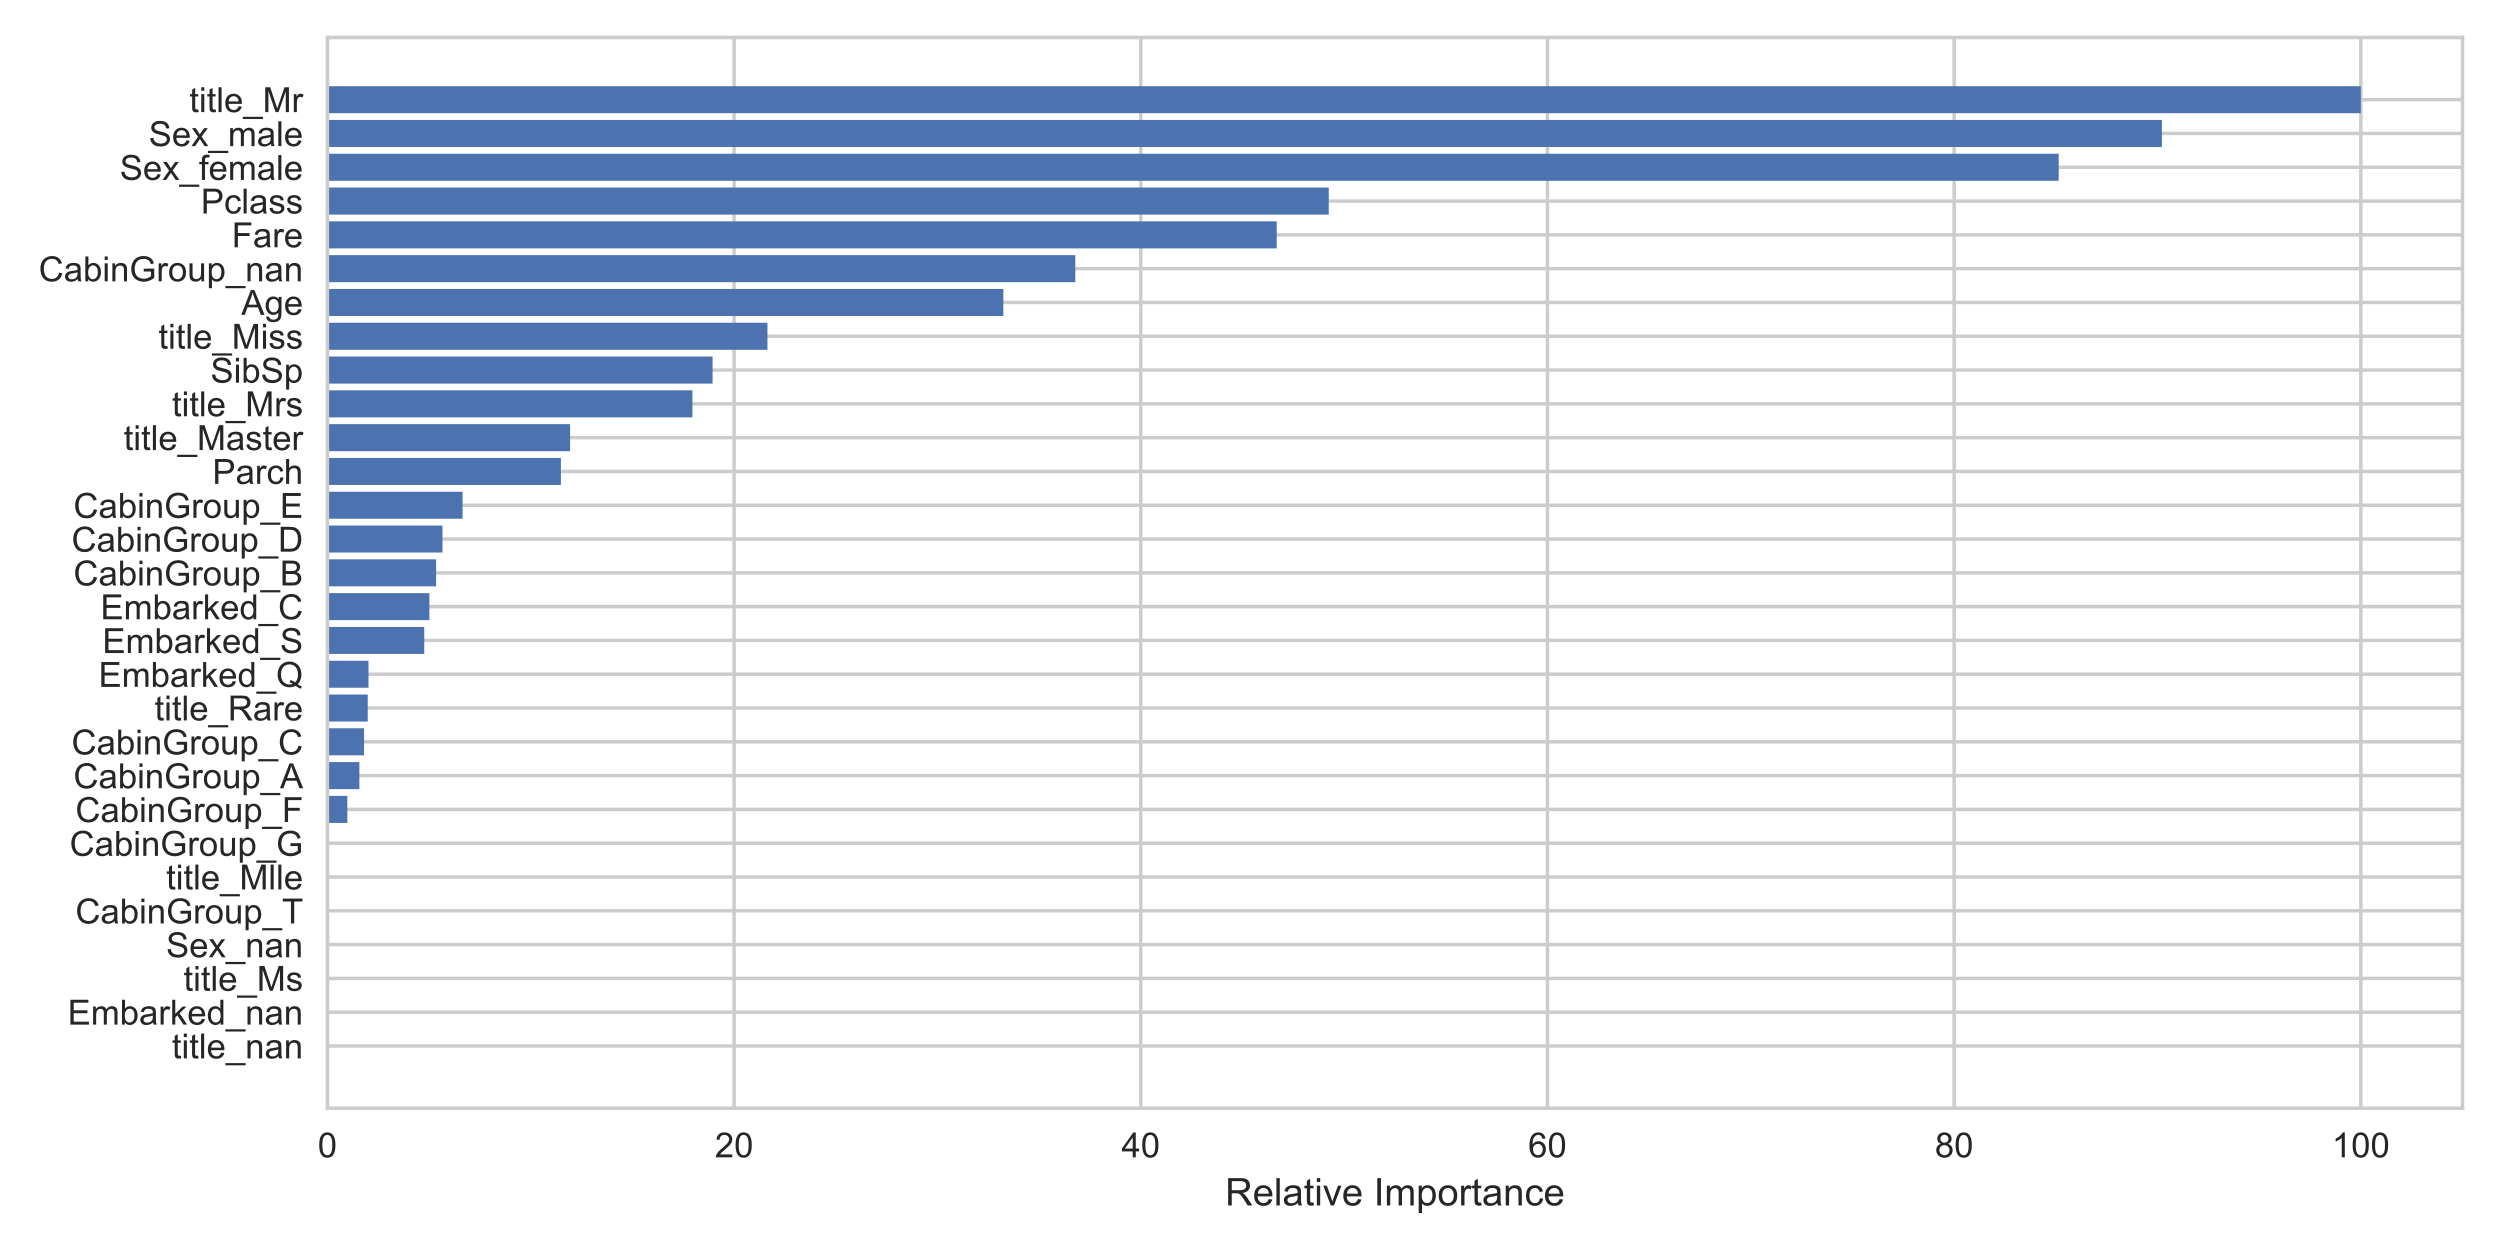 <?xml version="1.0" encoding="utf-8" standalone="no"?>
<!DOCTYPE svg PUBLIC "-//W3C//DTD SVG 1.1//EN"
  "http://www.w3.org/Graphics/SVG/1.1/DTD/svg11.dtd">
<!-- Created with matplotlib (http://matplotlib.org/) -->
<svg height="360pt" version="1.1" viewBox="0 0 720 360" width="720pt" xmlns="http://www.w3.org/2000/svg" xmlns:xlink="http://www.w3.org/1999/xlink">
 <defs>
  <style type="text/css">
*{stroke-linecap:butt;stroke-linejoin:round;}
  </style>
 </defs>
 <g id="figure_1">
  <g id="patch_1">
   <path d="M 0 360 
L 720 360 
L 720 0 
L 0 0 
z
" style="fill:#ffffff;"/>
  </g>
  <g id="axes_1">
   <g id="patch_2">
    <path d="M 94.3 319.153 
L 709.2 319.153 
L 709.2 10.8 
L 94.3 10.8 
z
" style="fill:#ffffff;"/>
   </g>
   <g id="matplotlib.axis_1">
    <g id="xtick_1">
     <g id="line2d_1">
      <path clip-path="url(#p09d4a38fd8)" d="M 94.3 319.153 
L 94.3 10.8 
" style="fill:none;stroke:#cccccc;stroke-linecap:round;"/>
     </g>
     <g id="line2d_2"/>
     <g id="text_1">
      <!-- 0 -->
      <defs>
       <path d="M 4.156 35.297 
Q 4.156 48 6.766 55.734 
Q 9.375 63.484 14.516 67.672 
Q 19.672 71.875 27.484 71.875 
Q 33.25 71.875 37.594 69.547 
Q 41.938 67.234 44.766 62.859 
Q 47.609 58.5 49.219 52.219 
Q 50.828 45.953 50.828 35.297 
Q 50.828 22.703 48.234 14.969 
Q 45.656 7.234 40.5 3 
Q 35.359 -1.219 27.484 -1.219 
Q 17.141 -1.219 11.234 6.203 
Q 4.156 15.141 4.156 35.297 
z
M 13.188 35.297 
Q 13.188 17.672 17.312 11.828 
Q 21.438 6 27.484 6 
Q 33.547 6 37.672 11.859 
Q 41.797 17.719 41.797 35.297 
Q 41.797 52.984 37.672 58.781 
Q 33.547 64.594 27.391 64.594 
Q 21.344 64.594 17.719 59.469 
Q 13.188 52.938 13.188 35.297 
z
" id="ArialMT-30"/>
      </defs>
      <g style="fill:#262626;" transform="translate(91.52 333.311)scale(0.1 -0.1)">
       <use xlink:href="#ArialMT-30"/>
      </g>
     </g>
    </g>
    <g id="xtick_2">
     <g id="line2d_3">
      <path clip-path="url(#p09d4a38fd8)" d="M 211.424 319.153 
L 211.424 10.8 
" style="fill:none;stroke:#cccccc;stroke-linecap:round;"/>
     </g>
     <g id="line2d_4"/>
     <g id="text_2">
      <!-- 20 -->
      <defs>
       <path d="M 50.344 8.453 
L 50.344 0 
L 3.031 0 
Q 2.938 3.172 4.047 6.109 
Q 5.859 10.938 9.828 15.625 
Q 13.812 20.312 21.344 26.469 
Q 33.016 36.031 37.109 41.625 
Q 41.219 47.219 41.219 52.203 
Q 41.219 57.422 37.469 61 
Q 33.734 64.594 27.734 64.594 
Q 21.391 64.594 17.578 60.781 
Q 13.766 56.984 13.719 50.25 
L 4.688 51.172 
Q 5.609 61.281 11.656 66.578 
Q 17.719 71.875 27.938 71.875 
Q 38.234 71.875 44.234 66.156 
Q 50.25 60.453 50.25 52 
Q 50.25 47.703 48.484 43.547 
Q 46.734 39.406 42.656 34.812 
Q 38.578 30.219 29.109 22.219 
Q 21.188 15.578 18.938 13.203 
Q 16.703 10.844 15.234 8.453 
z
" id="ArialMT-32"/>
      </defs>
      <g style="fill:#262626;" transform="translate(205.863 333.311)scale(0.1 -0.1)">
       <use xlink:href="#ArialMT-32"/>
       <use x="55.615" xlink:href="#ArialMT-30"/>
      </g>
     </g>
    </g>
    <g id="xtick_3">
     <g id="line2d_5">
      <path clip-path="url(#p09d4a38fd8)" d="M 328.548 319.153 
L 328.548 10.8 
" style="fill:none;stroke:#cccccc;stroke-linecap:round;"/>
     </g>
     <g id="line2d_6"/>
     <g id="text_3">
      <!-- 40 -->
      <defs>
       <path d="M 32.328 0 
L 32.328 17.141 
L 1.266 17.141 
L 1.266 25.203 
L 33.938 71.578 
L 41.109 71.578 
L 41.109 25.203 
L 50.781 25.203 
L 50.781 17.141 
L 41.109 17.141 
L 41.109 0 
z
M 32.328 25.203 
L 32.328 57.469 
L 9.906 25.203 
z
" id="ArialMT-34"/>
      </defs>
      <g style="fill:#262626;" transform="translate(322.987 333.311)scale(0.1 -0.1)">
       <use xlink:href="#ArialMT-34"/>
       <use x="55.615" xlink:href="#ArialMT-30"/>
      </g>
     </g>
    </g>
    <g id="xtick_4">
     <g id="line2d_7">
      <path clip-path="url(#p09d4a38fd8)" d="M 445.671 319.153 
L 445.671 10.8 
" style="fill:none;stroke:#cccccc;stroke-linecap:round;"/>
     </g>
     <g id="line2d_8"/>
     <g id="text_4">
      <!-- 60 -->
      <defs>
       <path d="M 49.75 54.047 
L 41.016 53.375 
Q 39.844 58.547 37.703 60.891 
Q 34.125 64.656 28.906 64.656 
Q 24.703 64.656 21.531 62.312 
Q 17.391 59.281 14.984 53.469 
Q 12.594 47.656 12.5 36.922 
Q 15.672 41.75 20.266 44.094 
Q 24.859 46.438 29.891 46.438 
Q 38.672 46.438 44.844 39.969 
Q 51.031 33.5 51.031 23.25 
Q 51.031 16.5 48.125 10.719 
Q 45.219 4.938 40.141 1.859 
Q 35.062 -1.219 28.609 -1.219 
Q 17.625 -1.219 10.688 6.859 
Q 3.766 14.938 3.766 33.5 
Q 3.766 54.25 11.422 63.672 
Q 18.109 71.875 29.438 71.875 
Q 37.891 71.875 43.281 67.141 
Q 48.688 62.406 49.75 54.047 
z
M 13.875 23.188 
Q 13.875 18.656 15.797 14.5 
Q 17.719 10.359 21.188 8.172 
Q 24.656 6 28.469 6 
Q 34.031 6 38.031 10.484 
Q 42.047 14.984 42.047 22.703 
Q 42.047 30.125 38.078 34.391 
Q 34.125 38.672 28.125 38.672 
Q 22.172 38.672 18.016 34.391 
Q 13.875 30.125 13.875 23.188 
z
" id="ArialMT-36"/>
      </defs>
      <g style="fill:#262626;" transform="translate(440.11 333.311)scale(0.1 -0.1)">
       <use xlink:href="#ArialMT-36"/>
       <use x="55.615" xlink:href="#ArialMT-30"/>
      </g>
     </g>
    </g>
    <g id="xtick_5">
     <g id="line2d_9">
      <path clip-path="url(#p09d4a38fd8)" d="M 562.795 319.153 
L 562.795 10.8 
" style="fill:none;stroke:#cccccc;stroke-linecap:round;"/>
     </g>
     <g id="line2d_10"/>
     <g id="text_5">
      <!-- 80 -->
      <defs>
       <path d="M 17.672 38.812 
Q 12.203 40.828 9.562 44.531 
Q 6.938 48.25 6.938 53.422 
Q 6.938 61.234 12.547 66.547 
Q 18.172 71.875 27.484 71.875 
Q 36.859 71.875 42.578 66.422 
Q 48.297 60.984 48.297 53.172 
Q 48.297 48.188 45.672 44.5 
Q 43.062 40.828 37.75 38.812 
Q 44.344 36.672 47.781 31.875 
Q 51.219 27.094 51.219 20.453 
Q 51.219 11.281 44.719 5.031 
Q 38.234 -1.219 27.641 -1.219 
Q 17.047 -1.219 10.547 5.047 
Q 4.047 11.328 4.047 20.703 
Q 4.047 27.688 7.594 32.391 
Q 11.141 37.109 17.672 38.812 
z
M 15.922 53.719 
Q 15.922 48.641 19.188 45.406 
Q 22.469 42.188 27.688 42.188 
Q 32.766 42.188 36.016 45.375 
Q 39.266 48.578 39.266 53.219 
Q 39.266 58.062 35.906 61.359 
Q 32.562 64.656 27.594 64.656 
Q 22.562 64.656 19.234 61.422 
Q 15.922 58.203 15.922 53.719 
z
M 13.094 20.656 
Q 13.094 16.891 14.875 13.375 
Q 16.656 9.859 20.172 7.922 
Q 23.688 6 27.734 6 
Q 34.031 6 38.125 10.047 
Q 42.234 14.109 42.234 20.359 
Q 42.234 26.703 38.016 30.859 
Q 33.797 35.016 27.438 35.016 
Q 21.234 35.016 17.156 30.906 
Q 13.094 26.812 13.094 20.656 
z
" id="ArialMT-38"/>
      </defs>
      <g style="fill:#262626;" transform="translate(557.234 333.311)scale(0.1 -0.1)">
       <use xlink:href="#ArialMT-38"/>
       <use x="55.615" xlink:href="#ArialMT-30"/>
      </g>
     </g>
    </g>
    <g id="xtick_6">
     <g id="line2d_11">
      <path clip-path="url(#p09d4a38fd8)" d="M 679.919 319.153 
L 679.919 10.8 
" style="fill:none;stroke:#cccccc;stroke-linecap:round;"/>
     </g>
     <g id="line2d_12"/>
     <g id="text_6">
      <!-- 100 -->
      <defs>
       <path d="M 37.25 0 
L 28.469 0 
L 28.469 56 
Q 25.297 52.984 20.141 49.953 
Q 14.984 46.922 10.891 45.406 
L 10.891 53.906 
Q 18.266 57.375 23.781 62.297 
Q 29.297 67.234 31.594 71.875 
L 37.25 71.875 
z
" id="ArialMT-31"/>
      </defs>
      <g style="fill:#262626;" transform="translate(671.578 333.311)scale(0.1 -0.1)">
       <use xlink:href="#ArialMT-31"/>
       <use x="55.615" xlink:href="#ArialMT-30"/>
       <use x="111.23" xlink:href="#ArialMT-30"/>
      </g>
     </g>
    </g>
    <g id="text_7">
     <!-- Relative Importance -->
     <defs>
      <path d="M 7.859 0 
L 7.859 71.578 
L 39.594 71.578 
Q 49.172 71.578 54.141 69.641 
Q 59.125 67.719 62.109 62.828 
Q 65.094 57.953 65.094 52.047 
Q 65.094 44.438 60.156 39.203 
Q 55.219 33.984 44.922 32.562 
Q 48.688 30.766 50.641 29 
Q 54.781 25.203 58.5 19.484 
L 70.953 0 
L 59.031 0 
L 49.562 14.891 
Q 45.406 21.344 42.719 24.75 
Q 40.047 28.172 37.922 29.531 
Q 35.797 30.906 33.594 31.453 
Q 31.984 31.781 28.328 31.781 
L 17.328 31.781 
L 17.328 0 
z
M 17.328 39.984 
L 37.703 39.984 
Q 44.188 39.984 47.844 41.328 
Q 51.516 42.672 53.422 45.625 
Q 55.328 48.578 55.328 52.047 
Q 55.328 57.125 51.641 60.391 
Q 47.953 63.672 39.984 63.672 
L 17.328 63.672 
z
" id="ArialMT-52"/>
      <path d="M 42.094 16.703 
L 51.172 15.578 
Q 49.031 7.625 43.219 3.219 
Q 37.406 -1.172 28.375 -1.172 
Q 17 -1.172 10.328 5.828 
Q 3.656 12.844 3.656 25.484 
Q 3.656 38.578 10.391 45.797 
Q 17.141 53.031 27.875 53.031 
Q 38.281 53.031 44.875 45.953 
Q 51.469 38.875 51.469 26.031 
Q 51.469 25.25 51.422 23.688 
L 12.75 23.688 
Q 13.234 15.141 17.578 10.594 
Q 21.922 6.062 28.422 6.062 
Q 33.25 6.062 36.672 8.594 
Q 40.094 11.141 42.094 16.703 
z
M 13.234 30.906 
L 42.188 30.906 
Q 41.609 37.453 38.875 40.719 
Q 34.672 45.797 27.984 45.797 
Q 21.922 45.797 17.797 41.75 
Q 13.672 37.703 13.234 30.906 
z
" id="ArialMT-65"/>
      <path d="M 6.391 0 
L 6.391 71.578 
L 15.188 71.578 
L 15.188 0 
z
" id="ArialMT-6c"/>
      <path d="M 40.438 6.391 
Q 35.547 2.25 31.031 0.531 
Q 26.516 -1.172 21.344 -1.172 
Q 12.797 -1.172 8.203 3 
Q 3.609 7.172 3.609 13.672 
Q 3.609 17.484 5.344 20.625 
Q 7.078 23.781 9.891 25.688 
Q 12.703 27.594 16.219 28.562 
Q 18.797 29.25 24.031 29.891 
Q 34.672 31.156 39.703 32.906 
Q 39.75 34.719 39.75 35.203 
Q 39.75 40.578 37.25 42.781 
Q 33.891 45.75 27.25 45.75 
Q 21.047 45.75 18.094 43.578 
Q 15.141 41.406 13.719 35.891 
L 5.125 37.062 
Q 6.297 42.578 8.984 45.969 
Q 11.672 49.359 16.75 51.188 
Q 21.828 53.031 28.516 53.031 
Q 35.156 53.031 39.297 51.469 
Q 43.453 49.906 45.406 47.531 
Q 47.359 45.172 48.141 41.547 
Q 48.578 39.312 48.578 33.453 
L 48.578 21.734 
Q 48.578 9.469 49.141 6.219 
Q 49.703 2.984 51.375 0 
L 42.188 0 
Q 40.828 2.734 40.438 6.391 
z
M 39.703 26.031 
Q 34.906 24.078 25.344 22.703 
Q 19.922 21.922 17.672 20.938 
Q 15.438 19.969 14.203 18.094 
Q 12.984 16.219 12.984 13.922 
Q 12.984 10.406 15.641 8.062 
Q 18.312 5.719 23.438 5.719 
Q 28.516 5.719 32.469 7.938 
Q 36.422 10.156 38.281 14.016 
Q 39.703 17 39.703 22.797 
z
" id="ArialMT-61"/>
      <path d="M 25.781 7.859 
L 27.047 0.094 
Q 23.344 -0.688 20.406 -0.688 
Q 15.625 -0.688 12.984 0.828 
Q 10.359 2.344 9.281 4.812 
Q 8.203 7.281 8.203 15.188 
L 8.203 45.016 
L 1.766 45.016 
L 1.766 51.859 
L 8.203 51.859 
L 8.203 64.703 
L 16.938 69.969 
L 16.938 51.859 
L 25.781 51.859 
L 25.781 45.016 
L 16.938 45.016 
L 16.938 14.703 
Q 16.938 10.938 17.406 9.859 
Q 17.875 8.797 18.922 8.156 
Q 19.969 7.516 21.922 7.516 
Q 23.391 7.516 25.781 7.859 
z
" id="ArialMT-74"/>
      <path d="M 6.641 61.469 
L 6.641 71.578 
L 15.438 71.578 
L 15.438 61.469 
z
M 6.641 0 
L 6.641 51.859 
L 15.438 51.859 
L 15.438 0 
z
" id="ArialMT-69"/>
      <path d="M 21 0 
L 1.266 51.859 
L 10.547 51.859 
L 21.688 20.797 
Q 23.484 15.766 25 10.359 
Q 26.172 14.453 28.266 20.219 
L 39.797 51.859 
L 48.828 51.859 
L 29.203 0 
z
" id="ArialMT-76"/>
      <path id="ArialMT-20"/>
      <path d="M 9.328 0 
L 9.328 71.578 
L 18.797 71.578 
L 18.797 0 
z
" id="ArialMT-49"/>
      <path d="M 6.594 0 
L 6.594 51.859 
L 14.453 51.859 
L 14.453 44.578 
Q 16.891 48.391 20.938 50.703 
Q 25 53.031 30.172 53.031 
Q 35.938 53.031 39.625 50.641 
Q 43.312 48.25 44.828 43.953 
Q 50.984 53.031 60.844 53.031 
Q 68.562 53.031 72.703 48.75 
Q 76.859 44.484 76.859 35.594 
L 76.859 0 
L 68.109 0 
L 68.109 32.672 
Q 68.109 37.938 67.25 40.25 
Q 66.406 42.578 64.156 43.984 
Q 61.922 45.406 58.891 45.406 
Q 53.422 45.406 49.797 41.766 
Q 46.188 38.141 46.188 30.125 
L 46.188 0 
L 37.406 0 
L 37.406 33.688 
Q 37.406 39.547 35.25 42.469 
Q 33.109 45.406 28.219 45.406 
Q 24.516 45.406 21.359 43.453 
Q 18.219 41.5 16.797 37.734 
Q 15.375 33.984 15.375 26.906 
L 15.375 0 
z
" id="ArialMT-6d"/>
      <path d="M 6.594 -19.875 
L 6.594 51.859 
L 14.594 51.859 
L 14.594 45.125 
Q 17.438 49.078 21 51.047 
Q 24.562 53.031 29.641 53.031 
Q 36.281 53.031 41.359 49.609 
Q 46.438 46.188 49.016 39.953 
Q 51.609 33.734 51.609 26.312 
Q 51.609 18.359 48.75 11.984 
Q 45.906 5.609 40.453 2.219 
Q 35.016 -1.172 29 -1.172 
Q 24.609 -1.172 21.109 0.688 
Q 17.625 2.547 15.375 5.375 
L 15.375 -19.875 
z
M 14.547 25.641 
Q 14.547 15.625 18.594 10.844 
Q 22.656 6.062 28.422 6.062 
Q 34.281 6.062 38.453 11.016 
Q 42.625 15.969 42.625 26.375 
Q 42.625 36.281 38.547 41.203 
Q 34.469 46.141 28.812 46.141 
Q 23.188 46.141 18.859 40.891 
Q 14.547 35.641 14.547 25.641 
z
" id="ArialMT-70"/>
      <path d="M 3.328 25.922 
Q 3.328 40.328 11.328 47.266 
Q 18.016 53.031 27.641 53.031 
Q 38.328 53.031 45.109 46.016 
Q 51.906 39.016 51.906 26.656 
Q 51.906 16.656 48.906 10.906 
Q 45.906 5.172 40.156 2 
Q 34.422 -1.172 27.641 -1.172 
Q 16.75 -1.172 10.031 5.812 
Q 3.328 12.797 3.328 25.922 
z
M 12.359 25.922 
Q 12.359 15.969 16.703 11.016 
Q 21.047 6.062 27.641 6.062 
Q 34.188 6.062 38.531 11.031 
Q 42.875 16.016 42.875 26.219 
Q 42.875 35.844 38.5 40.797 
Q 34.125 45.75 27.641 45.75 
Q 21.047 45.75 16.703 40.812 
Q 12.359 35.891 12.359 25.922 
z
" id="ArialMT-6f"/>
      <path d="M 6.5 0 
L 6.5 51.859 
L 14.406 51.859 
L 14.406 44 
Q 17.438 49.516 20 51.266 
Q 22.562 53.031 25.641 53.031 
Q 30.078 53.031 34.672 50.203 
L 31.641 42.047 
Q 28.422 43.953 25.203 43.953 
Q 22.312 43.953 20.016 42.219 
Q 17.719 40.484 16.75 37.406 
Q 15.281 32.719 15.281 27.156 
L 15.281 0 
z
" id="ArialMT-72"/>
      <path d="M 6.594 0 
L 6.594 51.859 
L 14.5 51.859 
L 14.5 44.484 
Q 20.219 53.031 31 53.031 
Q 35.688 53.031 39.625 51.344 
Q 43.562 49.656 45.516 46.922 
Q 47.469 44.188 48.25 40.438 
Q 48.734 37.984 48.734 31.891 
L 48.734 0 
L 39.938 0 
L 39.938 31.547 
Q 39.938 36.922 38.906 39.578 
Q 37.891 42.234 35.281 43.812 
Q 32.672 45.406 29.156 45.406 
Q 23.531 45.406 19.453 41.844 
Q 15.375 38.281 15.375 28.328 
L 15.375 0 
z
" id="ArialMT-6e"/>
      <path d="M 40.438 19 
L 49.078 17.875 
Q 47.656 8.938 41.812 3.875 
Q 35.984 -1.172 27.484 -1.172 
Q 16.844 -1.172 10.375 5.781 
Q 3.906 12.75 3.906 25.734 
Q 3.906 34.125 6.688 40.422 
Q 9.469 46.734 15.156 49.875 
Q 20.844 53.031 27.547 53.031 
Q 35.984 53.031 41.359 48.75 
Q 46.734 44.484 48.25 36.625 
L 39.703 35.297 
Q 38.484 40.531 35.375 43.156 
Q 32.281 45.797 27.875 45.797 
Q 21.234 45.797 17.078 41.031 
Q 12.938 36.281 12.938 25.984 
Q 12.938 15.531 16.938 10.797 
Q 20.953 6.062 27.391 6.062 
Q 32.562 6.062 36.031 9.234 
Q 39.5 12.406 40.438 19 
z
" id="ArialMT-63"/>
     </defs>
     <g style="fill:#262626;" transform="translate(352.841 347.172)scale(0.11 -0.11)">
      <use xlink:href="#ArialMT-52"/>
      <use x="72.217" xlink:href="#ArialMT-65"/>
      <use x="127.832" xlink:href="#ArialMT-6c"/>
      <use x="150.049" xlink:href="#ArialMT-61"/>
      <use x="205.664" xlink:href="#ArialMT-74"/>
      <use x="233.447" xlink:href="#ArialMT-69"/>
      <use x="255.664" xlink:href="#ArialMT-76"/>
      <use x="305.664" xlink:href="#ArialMT-65"/>
      <use x="361.279" xlink:href="#ArialMT-20"/>
      <use x="389.062" xlink:href="#ArialMT-49"/>
      <use x="416.846" xlink:href="#ArialMT-6d"/>
      <use x="500.146" xlink:href="#ArialMT-70"/>
      <use x="555.762" xlink:href="#ArialMT-6f"/>
      <use x="611.377" xlink:href="#ArialMT-72"/>
      <use x="644.678" xlink:href="#ArialMT-74"/>
      <use x="672.461" xlink:href="#ArialMT-61"/>
      <use x="728.076" xlink:href="#ArialMT-6e"/>
      <use x="783.691" xlink:href="#ArialMT-63"/>
      <use x="833.691" xlink:href="#ArialMT-65"/>
     </g>
    </g>
   </g>
   <g id="matplotlib.axis_2">
    <g id="ytick_1">
     <g id="line2d_13">
      <path clip-path="url(#p09d4a38fd8)" d="M 94.3 301.244 
L 709.2 301.244 
" style="fill:none;stroke:#cccccc;stroke-linecap:round;"/>
     </g>
     <g id="line2d_14"/>
     <g id="text_8">
      <!-- title_nan -->
      <defs>
       <path d="M -1.516 -19.875 
L -1.516 -13.531 
L 56.734 -13.531 
L 56.734 -19.875 
z
" id="ArialMT-5f"/>
      </defs>
      <g style="fill:#262626;" transform="translate(49.495 304.823)scale(0.1 -0.1)">
       <use xlink:href="#ArialMT-74"/>
       <use x="27.783" xlink:href="#ArialMT-69"/>
       <use x="50" xlink:href="#ArialMT-74"/>
       <use x="77.783" xlink:href="#ArialMT-6c"/>
       <use x="100" xlink:href="#ArialMT-65"/>
       <use x="155.615" xlink:href="#ArialMT-5f"/>
       <use x="211.23" xlink:href="#ArialMT-6e"/>
       <use x="266.846" xlink:href="#ArialMT-61"/>
       <use x="322.461" xlink:href="#ArialMT-6e"/>
      </g>
     </g>
    </g>
    <g id="ytick_2">
     <g id="line2d_15">
      <path clip-path="url(#p09d4a38fd8)" d="M 94.3 291.51 
L 709.2 291.51 
" style="fill:none;stroke:#cccccc;stroke-linecap:round;"/>
     </g>
     <g id="line2d_16"/>
     <g id="text_9">
      <!-- Embarked_nan -->
      <defs>
       <path d="M 7.906 0 
L 7.906 71.578 
L 59.672 71.578 
L 59.672 63.141 
L 17.391 63.141 
L 17.391 41.219 
L 56.984 41.219 
L 56.984 32.812 
L 17.391 32.812 
L 17.391 8.453 
L 61.328 8.453 
L 61.328 0 
z
" id="ArialMT-45"/>
       <path d="M 14.703 0 
L 6.547 0 
L 6.547 71.578 
L 15.328 71.578 
L 15.328 46.047 
Q 20.906 53.031 29.547 53.031 
Q 34.328 53.031 38.594 51.094 
Q 42.875 49.172 45.625 45.672 
Q 48.391 42.188 49.953 37.25 
Q 51.516 32.328 51.516 26.703 
Q 51.516 13.375 44.922 6.094 
Q 38.328 -1.172 29.109 -1.172 
Q 19.922 -1.172 14.703 6.5 
z
M 14.594 26.312 
Q 14.594 17 17.141 12.844 
Q 21.297 6.062 28.375 6.062 
Q 34.125 6.062 38.328 11.062 
Q 42.531 16.062 42.531 25.984 
Q 42.531 36.141 38.5 40.969 
Q 34.469 45.797 28.766 45.797 
Q 23 45.797 18.797 40.797 
Q 14.594 35.797 14.594 26.312 
z
" id="ArialMT-62"/>
       <path d="M 6.641 0 
L 6.641 71.578 
L 15.438 71.578 
L 15.438 30.766 
L 36.234 51.859 
L 47.609 51.859 
L 27.781 32.625 
L 49.609 0 
L 38.766 0 
L 21.625 26.516 
L 15.438 20.562 
L 15.438 0 
z
" id="ArialMT-6b"/>
       <path d="M 40.234 0 
L 40.234 6.547 
Q 35.297 -1.172 25.734 -1.172 
Q 19.531 -1.172 14.328 2.25 
Q 9.125 5.672 6.266 11.797 
Q 3.422 17.922 3.422 25.875 
Q 3.422 33.641 6 39.969 
Q 8.594 46.297 13.766 49.656 
Q 18.953 53.031 25.344 53.031 
Q 30.031 53.031 33.688 51.047 
Q 37.359 49.078 39.656 45.906 
L 39.656 71.578 
L 48.391 71.578 
L 48.391 0 
z
M 12.453 25.875 
Q 12.453 15.922 16.641 10.984 
Q 20.844 6.062 26.562 6.062 
Q 32.328 6.062 36.344 10.766 
Q 40.375 15.484 40.375 25.141 
Q 40.375 35.797 36.266 40.766 
Q 32.172 45.75 26.172 45.75 
Q 20.312 45.75 16.375 40.969 
Q 12.453 36.188 12.453 25.875 
z
" id="ArialMT-64"/>
      </defs>
      <g style="fill:#262626;" transform="translate(19.483 295.089)scale(0.1 -0.1)">
       <use xlink:href="#ArialMT-45"/>
       <use x="66.699" xlink:href="#ArialMT-6d"/>
       <use x="150" xlink:href="#ArialMT-62"/>
       <use x="205.615" xlink:href="#ArialMT-61"/>
       <use x="261.23" xlink:href="#ArialMT-72"/>
       <use x="294.531" xlink:href="#ArialMT-6b"/>
       <use x="344.531" xlink:href="#ArialMT-65"/>
       <use x="400.146" xlink:href="#ArialMT-64"/>
       <use x="455.762" xlink:href="#ArialMT-5f"/>
       <use x="511.377" xlink:href="#ArialMT-6e"/>
       <use x="566.992" xlink:href="#ArialMT-61"/>
       <use x="622.607" xlink:href="#ArialMT-6e"/>
      </g>
     </g>
    </g>
    <g id="ytick_3">
     <g id="line2d_17">
      <path clip-path="url(#p09d4a38fd8)" d="M 94.3 281.777 
L 709.2 281.777 
" style="fill:none;stroke:#cccccc;stroke-linecap:round;"/>
     </g>
     <g id="line2d_18"/>
     <g id="text_10">
      <!-- title_Ms -->
      <defs>
       <path d="M 7.422 0 
L 7.422 71.578 
L 21.688 71.578 
L 38.625 20.906 
Q 40.969 13.812 42.047 10.297 
Q 43.266 14.203 45.844 21.781 
L 62.984 71.578 
L 75.734 71.578 
L 75.734 0 
L 66.609 0 
L 66.609 59.906 
L 45.797 0 
L 37.25 0 
L 16.547 60.938 
L 16.547 0 
z
" id="ArialMT-4d"/>
       <path d="M 3.078 15.484 
L 11.766 16.844 
Q 12.5 11.625 15.844 8.844 
Q 19.188 6.062 25.203 6.062 
Q 31.25 6.062 34.172 8.516 
Q 37.109 10.984 37.109 14.312 
Q 37.109 17.281 34.516 19 
Q 32.719 20.172 25.531 21.969 
Q 15.875 24.422 12.141 26.203 
Q 8.406 27.984 6.469 31.125 
Q 4.547 34.281 4.547 38.094 
Q 4.547 41.547 6.125 44.5 
Q 7.719 47.469 10.453 49.422 
Q 12.5 50.922 16.031 51.969 
Q 19.578 53.031 23.641 53.031 
Q 29.734 53.031 34.344 51.266 
Q 38.969 49.516 41.156 46.5 
Q 43.359 43.5 44.188 38.484 
L 35.594 37.312 
Q 35.016 41.312 32.203 43.547 
Q 29.391 45.797 24.266 45.797 
Q 18.219 45.797 15.625 43.797 
Q 13.031 41.797 13.031 39.109 
Q 13.031 37.406 14.109 36.031 
Q 15.188 34.625 17.484 33.688 
Q 18.797 33.203 25.25 31.453 
Q 34.578 28.953 38.25 27.359 
Q 41.938 25.781 44.031 22.75 
Q 46.141 19.734 46.141 15.234 
Q 46.141 10.844 43.578 6.953 
Q 41.016 3.078 36.172 0.953 
Q 31.344 -1.172 25.25 -1.172 
Q 15.141 -1.172 9.844 3.031 
Q 4.547 7.234 3.078 15.484 
z
" id="ArialMT-73"/>
      </defs>
      <g style="fill:#262626;" transform="translate(52.848 285.356)scale(0.1 -0.1)">
       <use xlink:href="#ArialMT-74"/>
       <use x="27.783" xlink:href="#ArialMT-69"/>
       <use x="50" xlink:href="#ArialMT-74"/>
       <use x="77.783" xlink:href="#ArialMT-6c"/>
       <use x="100" xlink:href="#ArialMT-65"/>
       <use x="155.615" xlink:href="#ArialMT-5f"/>
       <use x="211.23" xlink:href="#ArialMT-4d"/>
       <use x="294.531" xlink:href="#ArialMT-73"/>
      </g>
     </g>
    </g>
    <g id="ytick_4">
     <g id="line2d_19">
      <path clip-path="url(#p09d4a38fd8)" d="M 94.3 272.044 
L 709.2 272.044 
" style="fill:none;stroke:#cccccc;stroke-linecap:round;"/>
     </g>
     <g id="line2d_20"/>
     <g id="text_11">
      <!-- Sex_nan -->
      <defs>
       <path d="M 4.5 23 
L 13.422 23.781 
Q 14.062 18.406 16.375 14.969 
Q 18.703 11.531 23.578 9.406 
Q 28.469 7.281 34.578 7.281 
Q 39.984 7.281 44.141 8.891 
Q 48.297 10.5 50.312 13.297 
Q 52.344 16.109 52.344 19.438 
Q 52.344 22.797 50.391 25.312 
Q 48.438 27.828 43.953 29.547 
Q 41.062 30.672 31.203 33.031 
Q 21.344 35.406 17.391 37.5 
Q 12.25 40.188 9.734 44.156 
Q 7.234 48.141 7.234 53.078 
Q 7.234 58.5 10.297 63.203 
Q 13.375 67.922 19.281 70.359 
Q 25.203 72.797 32.422 72.797 
Q 40.375 72.797 46.453 70.234 
Q 52.547 67.672 55.812 62.688 
Q 59.078 57.719 59.328 51.422 
L 50.25 50.734 
Q 49.516 57.516 45.281 60.984 
Q 41.062 64.453 32.812 64.453 
Q 24.219 64.453 20.281 61.297 
Q 16.359 58.156 16.359 53.719 
Q 16.359 49.859 19.141 47.359 
Q 21.875 44.875 33.422 42.266 
Q 44.969 39.656 49.266 37.703 
Q 55.516 34.812 58.484 30.391 
Q 61.469 25.984 61.469 20.219 
Q 61.469 14.5 58.203 9.438 
Q 54.938 4.391 48.797 1.578 
Q 42.672 -1.219 35.016 -1.219 
Q 25.297 -1.219 18.719 1.609 
Q 12.156 4.438 8.422 10.125 
Q 4.688 15.828 4.5 23 
z
" id="ArialMT-53"/>
       <path d="M 0.734 0 
L 19.672 26.953 
L 2.156 51.859 
L 13.141 51.859 
L 21.094 39.703 
Q 23.344 36.234 24.703 33.891 
Q 26.859 37.109 28.656 39.594 
L 37.406 51.859 
L 47.906 51.859 
L 29.984 27.438 
L 49.266 0 
L 38.484 0 
L 27.828 16.109 
L 25 20.453 
L 11.375 0 
z
" id="ArialMT-78"/>
      </defs>
      <g style="fill:#262626;" transform="translate(47.825 275.683)scale(0.1 -0.1)">
       <use xlink:href="#ArialMT-53"/>
       <use x="66.699" xlink:href="#ArialMT-65"/>
       <use x="122.314" xlink:href="#ArialMT-78"/>
       <use x="172.314" xlink:href="#ArialMT-5f"/>
       <use x="227.93" xlink:href="#ArialMT-6e"/>
       <use x="283.545" xlink:href="#ArialMT-61"/>
       <use x="339.16" xlink:href="#ArialMT-6e"/>
      </g>
     </g>
    </g>
    <g id="ytick_5">
     <g id="line2d_21">
      <path clip-path="url(#p09d4a38fd8)" d="M 94.3 262.31 
L 709.2 262.31 
" style="fill:none;stroke:#cccccc;stroke-linecap:round;"/>
     </g>
     <g id="line2d_22"/>
     <g id="text_12">
      <!-- CabinGroup_T -->
      <defs>
       <path d="M 58.797 25.094 
L 68.266 22.703 
Q 65.281 11.031 57.547 4.906 
Q 49.812 -1.219 38.625 -1.219 
Q 27.047 -1.219 19.797 3.484 
Q 12.547 8.203 8.766 17.141 
Q 4.984 26.078 4.984 36.328 
Q 4.984 47.516 9.25 55.828 
Q 13.531 64.156 21.406 68.469 
Q 29.297 72.797 38.766 72.797 
Q 49.516 72.797 56.828 67.328 
Q 64.156 61.859 67.047 51.953 
L 57.719 49.75 
Q 55.219 57.562 50.484 61.125 
Q 45.75 64.703 38.578 64.703 
Q 30.328 64.703 24.781 60.734 
Q 19.234 56.781 16.984 50.109 
Q 14.75 43.453 14.75 36.375 
Q 14.75 27.25 17.406 20.438 
Q 20.062 13.625 25.672 10.25 
Q 31.297 6.891 37.844 6.891 
Q 45.797 6.891 51.312 11.469 
Q 56.844 16.062 58.797 25.094 
z
" id="ArialMT-43"/>
       <path d="M 41.219 28.078 
L 41.219 36.469 
L 71.531 36.531 
L 71.531 9.969 
Q 64.547 4.391 57.125 1.578 
Q 49.703 -1.219 41.891 -1.219 
Q 31.344 -1.219 22.719 3.297 
Q 14.109 7.812 9.719 16.359 
Q 5.328 24.906 5.328 35.453 
Q 5.328 45.906 9.688 54.953 
Q 14.062 64.016 22.266 68.406 
Q 30.469 72.797 41.156 72.797 
Q 48.922 72.797 55.188 70.281 
Q 61.469 67.781 65.031 63.281 
Q 68.609 58.797 70.453 51.562 
L 61.922 49.219 
Q 60.297 54.688 57.906 57.812 
Q 55.516 60.938 51.062 62.812 
Q 46.625 64.703 41.219 64.703 
Q 34.719 64.703 29.984 62.719 
Q 25.25 60.75 22.344 57.516 
Q 19.438 54.297 17.828 50.438 
Q 15.094 43.797 15.094 36.031 
Q 15.094 26.469 18.391 20.016 
Q 21.688 13.578 27.984 10.453 
Q 34.281 7.328 41.359 7.328 
Q 47.516 7.328 53.375 9.688 
Q 59.234 12.062 62.25 14.75 
L 62.25 28.078 
z
" id="ArialMT-47"/>
       <path d="M 40.578 0 
L 40.578 7.625 
Q 34.516 -1.172 24.125 -1.172 
Q 19.531 -1.172 15.547 0.578 
Q 11.578 2.344 9.641 5 
Q 7.719 7.672 6.938 11.531 
Q 6.391 14.109 6.391 19.734 
L 6.391 51.859 
L 15.188 51.859 
L 15.188 23.094 
Q 15.188 16.219 15.719 13.812 
Q 16.547 10.359 19.234 8.375 
Q 21.922 6.391 25.875 6.391 
Q 29.828 6.391 33.297 8.422 
Q 36.766 10.453 38.203 13.938 
Q 39.656 17.438 39.656 24.078 
L 39.656 51.859 
L 48.438 51.859 
L 48.438 0 
z
" id="ArialMT-75"/>
       <path d="M 25.922 0 
L 25.922 63.141 
L 2.344 63.141 
L 2.344 71.578 
L 59.078 71.578 
L 59.078 63.141 
L 35.406 63.141 
L 35.406 0 
z
" id="ArialMT-54"/>
      </defs>
      <g style="fill:#262626;" transform="translate(21.714 265.95)scale(0.1 -0.1)">
       <use xlink:href="#ArialMT-43"/>
       <use x="72.217" xlink:href="#ArialMT-61"/>
       <use x="127.832" xlink:href="#ArialMT-62"/>
       <use x="183.447" xlink:href="#ArialMT-69"/>
       <use x="205.664" xlink:href="#ArialMT-6e"/>
       <use x="261.279" xlink:href="#ArialMT-47"/>
       <use x="339.062" xlink:href="#ArialMT-72"/>
       <use x="372.363" xlink:href="#ArialMT-6f"/>
       <use x="427.979" xlink:href="#ArialMT-75"/>
       <use x="483.594" xlink:href="#ArialMT-70"/>
       <use x="539.209" xlink:href="#ArialMT-5f"/>
       <use x="594.824" xlink:href="#ArialMT-54"/>
      </g>
     </g>
    </g>
    <g id="ytick_6">
     <g id="line2d_23">
      <path clip-path="url(#p09d4a38fd8)" d="M 94.3 252.577 
L 709.2 252.577 
" style="fill:none;stroke:#cccccc;stroke-linecap:round;"/>
     </g>
     <g id="line2d_24"/>
     <g id="text_13">
      <!-- title_Mlle -->
      <g style="fill:#262626;" transform="translate(47.844 256.156)scale(0.1 -0.1)">
       <use xlink:href="#ArialMT-74"/>
       <use x="27.783" xlink:href="#ArialMT-69"/>
       <use x="50" xlink:href="#ArialMT-74"/>
       <use x="77.783" xlink:href="#ArialMT-6c"/>
       <use x="100" xlink:href="#ArialMT-65"/>
       <use x="155.615" xlink:href="#ArialMT-5f"/>
       <use x="211.23" xlink:href="#ArialMT-4d"/>
       <use x="294.531" xlink:href="#ArialMT-6c"/>
       <use x="316.748" xlink:href="#ArialMT-6c"/>
       <use x="338.965" xlink:href="#ArialMT-65"/>
      </g>
     </g>
    </g>
    <g id="ytick_7">
     <g id="line2d_25">
      <path clip-path="url(#p09d4a38fd8)" d="M 94.3 242.844 
L 709.2 242.844 
" style="fill:none;stroke:#cccccc;stroke-linecap:round;"/>
     </g>
     <g id="line2d_26"/>
     <g id="text_14">
      <!-- CabinGroup_G -->
      <g style="fill:#262626;" transform="translate(20.044 246.483)scale(0.1 -0.1)">
       <use xlink:href="#ArialMT-43"/>
       <use x="72.217" xlink:href="#ArialMT-61"/>
       <use x="127.832" xlink:href="#ArialMT-62"/>
       <use x="183.447" xlink:href="#ArialMT-69"/>
       <use x="205.664" xlink:href="#ArialMT-6e"/>
       <use x="261.279" xlink:href="#ArialMT-47"/>
       <use x="339.062" xlink:href="#ArialMT-72"/>
       <use x="372.363" xlink:href="#ArialMT-6f"/>
       <use x="427.979" xlink:href="#ArialMT-75"/>
       <use x="483.594" xlink:href="#ArialMT-70"/>
       <use x="539.209" xlink:href="#ArialMT-5f"/>
       <use x="594.824" xlink:href="#ArialMT-47"/>
      </g>
     </g>
    </g>
    <g id="ytick_8">
     <g id="line2d_27">
      <path clip-path="url(#p09d4a38fd8)" d="M 94.3 233.11 
L 709.2 233.11 
" style="fill:none;stroke:#cccccc;stroke-linecap:round;"/>
     </g>
     <g id="line2d_28"/>
     <g id="text_15">
      <!-- CabinGroup_F -->
      <defs>
       <path d="M 8.203 0 
L 8.203 71.578 
L 56.5 71.578 
L 56.5 63.141 
L 17.672 63.141 
L 17.672 40.969 
L 51.266 40.969 
L 51.266 32.516 
L 17.672 32.516 
L 17.672 0 
z
" id="ArialMT-46"/>
      </defs>
      <g style="fill:#262626;" transform="translate(21.714 236.75)scale(0.1 -0.1)">
       <use xlink:href="#ArialMT-43"/>
       <use x="72.217" xlink:href="#ArialMT-61"/>
       <use x="127.832" xlink:href="#ArialMT-62"/>
       <use x="183.447" xlink:href="#ArialMT-69"/>
       <use x="205.664" xlink:href="#ArialMT-6e"/>
       <use x="261.279" xlink:href="#ArialMT-47"/>
       <use x="339.062" xlink:href="#ArialMT-72"/>
       <use x="372.363" xlink:href="#ArialMT-6f"/>
       <use x="427.979" xlink:href="#ArialMT-75"/>
       <use x="483.594" xlink:href="#ArialMT-70"/>
       <use x="539.209" xlink:href="#ArialMT-5f"/>
       <use x="594.824" xlink:href="#ArialMT-46"/>
      </g>
     </g>
    </g>
    <g id="ytick_9">
     <g id="line2d_29">
      <path clip-path="url(#p09d4a38fd8)" d="M 94.3 223.377 
L 709.2 223.377 
" style="fill:none;stroke:#cccccc;stroke-linecap:round;"/>
     </g>
     <g id="line2d_30"/>
     <g id="text_16">
      <!-- CabinGroup_A -->
      <defs>
       <path d="M -0.141 0 
L 27.344 71.578 
L 37.547 71.578 
L 66.844 0 
L 56.062 0 
L 47.703 21.688 
L 17.781 21.688 
L 9.906 0 
z
M 20.516 29.391 
L 44.781 29.391 
L 37.312 49.219 
Q 33.891 58.25 32.234 64.062 
Q 30.859 57.172 28.375 50.391 
z
" id="ArialMT-41"/>
      </defs>
      <g style="fill:#262626;" transform="translate(21.152 227.017)scale(0.1 -0.1)">
       <use xlink:href="#ArialMT-43"/>
       <use x="72.217" xlink:href="#ArialMT-61"/>
       <use x="127.832" xlink:href="#ArialMT-62"/>
       <use x="183.447" xlink:href="#ArialMT-69"/>
       <use x="205.664" xlink:href="#ArialMT-6e"/>
       <use x="261.279" xlink:href="#ArialMT-47"/>
       <use x="339.062" xlink:href="#ArialMT-72"/>
       <use x="372.363" xlink:href="#ArialMT-6f"/>
       <use x="427.979" xlink:href="#ArialMT-75"/>
       <use x="483.594" xlink:href="#ArialMT-70"/>
       <use x="539.209" xlink:href="#ArialMT-5f"/>
       <use x="594.824" xlink:href="#ArialMT-41"/>
      </g>
     </g>
    </g>
    <g id="ytick_10">
     <g id="line2d_31">
      <path clip-path="url(#p09d4a38fd8)" d="M 94.3 213.643 
L 709.2 213.643 
" style="fill:none;stroke:#cccccc;stroke-linecap:round;"/>
     </g>
     <g id="line2d_32"/>
     <g id="text_17">
      <!-- CabinGroup_C -->
      <g style="fill:#262626;" transform="translate(20.6 217.283)scale(0.1 -0.1)">
       <use xlink:href="#ArialMT-43"/>
       <use x="72.217" xlink:href="#ArialMT-61"/>
       <use x="127.832" xlink:href="#ArialMT-62"/>
       <use x="183.447" xlink:href="#ArialMT-69"/>
       <use x="205.664" xlink:href="#ArialMT-6e"/>
       <use x="261.279" xlink:href="#ArialMT-47"/>
       <use x="339.062" xlink:href="#ArialMT-72"/>
       <use x="372.363" xlink:href="#ArialMT-6f"/>
       <use x="427.979" xlink:href="#ArialMT-75"/>
       <use x="483.594" xlink:href="#ArialMT-70"/>
       <use x="539.209" xlink:href="#ArialMT-5f"/>
       <use x="594.824" xlink:href="#ArialMT-43"/>
      </g>
     </g>
    </g>
    <g id="ytick_11">
     <g id="line2d_33">
      <path clip-path="url(#p09d4a38fd8)" d="M 94.3 203.91 
L 709.2 203.91 
" style="fill:none;stroke:#cccccc;stroke-linecap:round;"/>
     </g>
     <g id="line2d_34"/>
     <g id="text_18">
      <!-- title_Rare -->
      <g style="fill:#262626;" transform="translate(44.505 207.489)scale(0.1 -0.1)">
       <use xlink:href="#ArialMT-74"/>
       <use x="27.783" xlink:href="#ArialMT-69"/>
       <use x="50" xlink:href="#ArialMT-74"/>
       <use x="77.783" xlink:href="#ArialMT-6c"/>
       <use x="100" xlink:href="#ArialMT-65"/>
       <use x="155.615" xlink:href="#ArialMT-5f"/>
       <use x="211.23" xlink:href="#ArialMT-52"/>
       <use x="283.447" xlink:href="#ArialMT-61"/>
       <use x="339.062" xlink:href="#ArialMT-72"/>
       <use x="372.363" xlink:href="#ArialMT-65"/>
      </g>
     </g>
    </g>
    <g id="ytick_12">
     <g id="line2d_35">
      <path clip-path="url(#p09d4a38fd8)" d="M 94.3 194.177 
L 709.2 194.177 
" style="fill:none;stroke:#cccccc;stroke-linecap:round;"/>
     </g>
     <g id="line2d_36"/>
     <g id="text_19">
      <!-- Embarked_Q -->
      <defs>
       <path d="M 61.969 7.672 
Q 68.562 3.125 74.125 1.031 
L 71.344 -5.562 
Q 63.625 -2.781 55.953 3.219 
Q 48 -1.219 38.375 -1.219 
Q 28.656 -1.219 20.75 3.469 
Q 12.844 8.156 8.562 16.641 
Q 4.297 25.141 4.297 35.797 
Q 4.297 46.391 8.594 55.078 
Q 12.891 63.766 20.828 68.312 
Q 28.766 72.859 38.578 72.859 
Q 48.484 72.859 56.438 68.141 
Q 64.406 63.422 68.578 54.953 
Q 72.75 46.484 72.75 35.844 
Q 72.75 27 70.062 19.938 
Q 67.391 12.891 61.969 7.672 
z
M 41.109 19.781 
Q 49.312 17.484 54.641 12.938 
Q 62.984 20.562 62.984 35.844 
Q 62.984 44.531 60.031 51.016 
Q 57.078 57.516 51.391 61.109 
Q 45.703 64.703 38.625 64.703 
Q 28.031 64.703 21.047 57.453 
Q 14.062 50.203 14.062 35.797 
Q 14.062 21.828 20.969 14.359 
Q 27.875 6.891 38.625 6.891 
Q 43.703 6.891 48.188 8.797 
Q 43.75 11.672 38.812 12.891 
z
" id="ArialMT-51"/>
      </defs>
      <g style="fill:#262626;" transform="translate(28.387 197.82)scale(0.1 -0.1)">
       <use xlink:href="#ArialMT-45"/>
       <use x="66.699" xlink:href="#ArialMT-6d"/>
       <use x="150" xlink:href="#ArialMT-62"/>
       <use x="205.615" xlink:href="#ArialMT-61"/>
       <use x="261.23" xlink:href="#ArialMT-72"/>
       <use x="294.531" xlink:href="#ArialMT-6b"/>
       <use x="344.531" xlink:href="#ArialMT-65"/>
       <use x="400.146" xlink:href="#ArialMT-64"/>
       <use x="455.762" xlink:href="#ArialMT-5f"/>
       <use x="511.377" xlink:href="#ArialMT-51"/>
      </g>
     </g>
    </g>
    <g id="ytick_13">
     <g id="line2d_37">
      <path clip-path="url(#p09d4a38fd8)" d="M 94.3 184.443 
L 709.2 184.443 
" style="fill:none;stroke:#cccccc;stroke-linecap:round;"/>
     </g>
     <g id="line2d_38"/>
     <g id="text_20">
      <!-- Embarked_S -->
      <g style="fill:#262626;" transform="translate(29.495 188.083)scale(0.1 -0.1)">
       <use xlink:href="#ArialMT-45"/>
       <use x="66.699" xlink:href="#ArialMT-6d"/>
       <use x="150" xlink:href="#ArialMT-62"/>
       <use x="205.615" xlink:href="#ArialMT-61"/>
       <use x="261.23" xlink:href="#ArialMT-72"/>
       <use x="294.531" xlink:href="#ArialMT-6b"/>
       <use x="344.531" xlink:href="#ArialMT-65"/>
       <use x="400.146" xlink:href="#ArialMT-64"/>
       <use x="455.762" xlink:href="#ArialMT-5f"/>
       <use x="511.377" xlink:href="#ArialMT-53"/>
      </g>
     </g>
    </g>
    <g id="ytick_14">
     <g id="line2d_39">
      <path clip-path="url(#p09d4a38fd8)" d="M 94.3 174.71 
L 709.2 174.71 
" style="fill:none;stroke:#cccccc;stroke-linecap:round;"/>
     </g>
     <g id="line2d_40"/>
     <g id="text_21">
      <!-- Embarked_C -->
      <g style="fill:#262626;" transform="translate(28.944 178.35)scale(0.1 -0.1)">
       <use xlink:href="#ArialMT-45"/>
       <use x="66.699" xlink:href="#ArialMT-6d"/>
       <use x="150" xlink:href="#ArialMT-62"/>
       <use x="205.615" xlink:href="#ArialMT-61"/>
       <use x="261.23" xlink:href="#ArialMT-72"/>
       <use x="294.531" xlink:href="#ArialMT-6b"/>
       <use x="344.531" xlink:href="#ArialMT-65"/>
       <use x="400.146" xlink:href="#ArialMT-64"/>
       <use x="455.762" xlink:href="#ArialMT-5f"/>
       <use x="511.377" xlink:href="#ArialMT-43"/>
      </g>
     </g>
    </g>
    <g id="ytick_15">
     <g id="line2d_41">
      <path clip-path="url(#p09d4a38fd8)" d="M 94.3 164.977 
L 709.2 164.977 
" style="fill:none;stroke:#cccccc;stroke-linecap:round;"/>
     </g>
     <g id="line2d_42"/>
     <g id="text_22">
      <!-- CabinGroup_B -->
      <defs>
       <path d="M 7.328 0 
L 7.328 71.578 
L 34.188 71.578 
Q 42.391 71.578 47.344 69.406 
Q 52.297 67.234 55.094 62.719 
Q 57.906 58.203 57.906 53.266 
Q 57.906 48.688 55.422 44.625 
Q 52.938 40.578 47.906 38.094 
Q 54.391 36.188 57.875 31.594 
Q 61.375 27 61.375 20.75 
Q 61.375 15.719 59.25 11.391 
Q 57.125 7.078 54 4.734 
Q 50.875 2.391 46.156 1.188 
Q 41.453 0 34.625 0 
z
M 16.797 41.5 
L 32.281 41.5 
Q 38.578 41.5 41.312 42.328 
Q 44.922 43.406 46.75 45.891 
Q 48.578 48.391 48.578 52.156 
Q 48.578 55.719 46.875 58.422 
Q 45.172 61.141 41.984 62.141 
Q 38.812 63.141 31.109 63.141 
L 16.797 63.141 
z
M 16.797 8.453 
L 34.625 8.453 
Q 39.203 8.453 41.062 8.797 
Q 44.344 9.375 46.531 10.734 
Q 48.734 12.109 50.141 14.719 
Q 51.562 17.328 51.562 20.75 
Q 51.562 24.75 49.516 27.703 
Q 47.469 30.672 43.828 31.859 
Q 40.188 33.062 33.344 33.062 
L 16.797 33.062 
z
" id="ArialMT-42"/>
      </defs>
      <g style="fill:#262626;" transform="translate(21.152 168.616)scale(0.1 -0.1)">
       <use xlink:href="#ArialMT-43"/>
       <use x="72.217" xlink:href="#ArialMT-61"/>
       <use x="127.832" xlink:href="#ArialMT-62"/>
       <use x="183.447" xlink:href="#ArialMT-69"/>
       <use x="205.664" xlink:href="#ArialMT-6e"/>
       <use x="261.279" xlink:href="#ArialMT-47"/>
       <use x="339.062" xlink:href="#ArialMT-72"/>
       <use x="372.363" xlink:href="#ArialMT-6f"/>
       <use x="427.979" xlink:href="#ArialMT-75"/>
       <use x="483.594" xlink:href="#ArialMT-70"/>
       <use x="539.209" xlink:href="#ArialMT-5f"/>
       <use x="594.824" xlink:href="#ArialMT-42"/>
      </g>
     </g>
    </g>
    <g id="ytick_16">
     <g id="line2d_43">
      <path clip-path="url(#p09d4a38fd8)" d="M 94.3 155.243 
L 709.2 155.243 
" style="fill:none;stroke:#cccccc;stroke-linecap:round;"/>
     </g>
     <g id="line2d_44"/>
     <g id="text_23">
      <!-- CabinGroup_D -->
      <defs>
       <path d="M 7.719 0 
L 7.719 71.578 
L 32.375 71.578 
Q 40.719 71.578 45.125 70.562 
Q 51.266 69.141 55.609 65.438 
Q 61.281 60.641 64.078 53.188 
Q 66.891 45.75 66.891 36.188 
Q 66.891 28.031 64.984 21.734 
Q 63.094 15.438 60.109 11.297 
Q 57.125 7.172 53.578 4.797 
Q 50.047 2.438 45.047 1.219 
Q 40.047 0 33.547 0 
z
M 17.188 8.453 
L 32.469 8.453 
Q 39.547 8.453 43.578 9.766 
Q 47.609 11.078 50 13.484 
Q 53.375 16.844 55.25 22.531 
Q 57.125 28.219 57.125 36.328 
Q 57.125 47.562 53.438 53.594 
Q 49.75 59.625 44.484 61.672 
Q 40.672 63.141 32.234 63.141 
L 17.188 63.141 
z
" id="ArialMT-44"/>
      </defs>
      <g style="fill:#262626;" transform="translate(20.6 158.883)scale(0.1 -0.1)">
       <use xlink:href="#ArialMT-43"/>
       <use x="72.217" xlink:href="#ArialMT-61"/>
       <use x="127.832" xlink:href="#ArialMT-62"/>
       <use x="183.447" xlink:href="#ArialMT-69"/>
       <use x="205.664" xlink:href="#ArialMT-6e"/>
       <use x="261.279" xlink:href="#ArialMT-47"/>
       <use x="339.062" xlink:href="#ArialMT-72"/>
       <use x="372.363" xlink:href="#ArialMT-6f"/>
       <use x="427.979" xlink:href="#ArialMT-75"/>
       <use x="483.594" xlink:href="#ArialMT-70"/>
       <use x="539.209" xlink:href="#ArialMT-5f"/>
       <use x="594.824" xlink:href="#ArialMT-44"/>
      </g>
     </g>
    </g>
    <g id="ytick_17">
     <g id="line2d_45">
      <path clip-path="url(#p09d4a38fd8)" d="M 94.3 145.51 
L 709.2 145.51 
" style="fill:none;stroke:#cccccc;stroke-linecap:round;"/>
     </g>
     <g id="line2d_46"/>
     <g id="text_24">
      <!-- CabinGroup_E -->
      <g style="fill:#262626;" transform="translate(21.152 149.15)scale(0.1 -0.1)">
       <use xlink:href="#ArialMT-43"/>
       <use x="72.217" xlink:href="#ArialMT-61"/>
       <use x="127.832" xlink:href="#ArialMT-62"/>
       <use x="183.447" xlink:href="#ArialMT-69"/>
       <use x="205.664" xlink:href="#ArialMT-6e"/>
       <use x="261.279" xlink:href="#ArialMT-47"/>
       <use x="339.062" xlink:href="#ArialMT-72"/>
       <use x="372.363" xlink:href="#ArialMT-6f"/>
       <use x="427.979" xlink:href="#ArialMT-75"/>
       <use x="483.594" xlink:href="#ArialMT-70"/>
       <use x="539.209" xlink:href="#ArialMT-5f"/>
       <use x="594.824" xlink:href="#ArialMT-45"/>
      </g>
     </g>
    </g>
    <g id="ytick_18">
     <g id="line2d_47">
      <path clip-path="url(#p09d4a38fd8)" d="M 94.3 135.776 
L 709.2 135.776 
" style="fill:none;stroke:#cccccc;stroke-linecap:round;"/>
     </g>
     <g id="line2d_48"/>
     <g id="text_25">
      <!-- Parch -->
      <defs>
       <path d="M 7.719 0 
L 7.719 71.578 
L 34.719 71.578 
Q 41.844 71.578 45.609 70.906 
Q 50.875 70.016 54.438 67.547 
Q 58.016 65.094 60.188 60.641 
Q 62.359 56.203 62.359 50.875 
Q 62.359 41.75 56.547 35.422 
Q 50.734 29.109 35.547 29.109 
L 17.188 29.109 
L 17.188 0 
z
M 17.188 37.547 
L 35.688 37.547 
Q 44.875 37.547 48.734 40.969 
Q 52.594 44.391 52.594 50.594 
Q 52.594 55.078 50.312 58.266 
Q 48.047 61.469 44.344 62.5 
Q 41.938 63.141 35.5 63.141 
L 17.188 63.141 
z
" id="ArialMT-50"/>
       <path d="M 6.594 0 
L 6.594 71.578 
L 15.375 71.578 
L 15.375 45.906 
Q 21.531 53.031 30.906 53.031 
Q 36.672 53.031 40.922 50.75 
Q 45.172 48.484 47 44.484 
Q 48.828 40.484 48.828 32.859 
L 48.828 0 
L 40.047 0 
L 40.047 32.859 
Q 40.047 39.453 37.188 42.453 
Q 34.328 45.453 29.109 45.453 
Q 25.203 45.453 21.75 43.422 
Q 18.312 41.406 16.844 37.938 
Q 15.375 34.469 15.375 28.375 
L 15.375 0 
z
" id="ArialMT-68"/>
      </defs>
      <g style="fill:#262626;" transform="translate(61.178 139.355)scale(0.1 -0.1)">
       <use xlink:href="#ArialMT-50"/>
       <use x="66.699" xlink:href="#ArialMT-61"/>
       <use x="122.314" xlink:href="#ArialMT-72"/>
       <use x="155.615" xlink:href="#ArialMT-63"/>
       <use x="205.615" xlink:href="#ArialMT-68"/>
      </g>
     </g>
    </g>
    <g id="ytick_19">
     <g id="line2d_49">
      <path clip-path="url(#p09d4a38fd8)" d="M 94.3 126.043 
L 709.2 126.043 
" style="fill:none;stroke:#cccccc;stroke-linecap:round;"/>
     </g>
     <g id="line2d_50"/>
     <g id="text_26">
      <!-- title_Master -->
      <g style="fill:#262626;" transform="translate(35.619 129.622)scale(0.1 -0.1)">
       <use xlink:href="#ArialMT-74"/>
       <use x="27.783" xlink:href="#ArialMT-69"/>
       <use x="50" xlink:href="#ArialMT-74"/>
       <use x="77.783" xlink:href="#ArialMT-6c"/>
       <use x="100" xlink:href="#ArialMT-65"/>
       <use x="155.615" xlink:href="#ArialMT-5f"/>
       <use x="211.23" xlink:href="#ArialMT-4d"/>
       <use x="294.531" xlink:href="#ArialMT-61"/>
       <use x="350.146" xlink:href="#ArialMT-73"/>
       <use x="400.146" xlink:href="#ArialMT-74"/>
       <use x="427.93" xlink:href="#ArialMT-65"/>
       <use x="483.545" xlink:href="#ArialMT-72"/>
      </g>
     </g>
    </g>
    <g id="ytick_20">
     <g id="line2d_51">
      <path clip-path="url(#p09d4a38fd8)" d="M 94.3 116.31 
L 709.2 116.31 
" style="fill:none;stroke:#cccccc;stroke-linecap:round;"/>
     </g>
     <g id="line2d_52"/>
     <g id="text_27">
      <!-- title_Mrs -->
      <g style="fill:#262626;" transform="translate(49.519 119.889)scale(0.1 -0.1)">
       <use xlink:href="#ArialMT-74"/>
       <use x="27.783" xlink:href="#ArialMT-69"/>
       <use x="50" xlink:href="#ArialMT-74"/>
       <use x="77.783" xlink:href="#ArialMT-6c"/>
       <use x="100" xlink:href="#ArialMT-65"/>
       <use x="155.615" xlink:href="#ArialMT-5f"/>
       <use x="211.23" xlink:href="#ArialMT-4d"/>
       <use x="294.531" xlink:href="#ArialMT-72"/>
       <use x="327.832" xlink:href="#ArialMT-73"/>
      </g>
     </g>
    </g>
    <g id="ytick_21">
     <g id="line2d_53">
      <path clip-path="url(#p09d4a38fd8)" d="M 94.3 106.576 
L 709.2 106.576 
" style="fill:none;stroke:#cccccc;stroke-linecap:round;"/>
     </g>
     <g id="line2d_54"/>
     <g id="text_28">
      <!-- SibSp -->
      <g style="fill:#262626;" transform="translate(60.616 110.216)scale(0.1 -0.1)">
       <use xlink:href="#ArialMT-53"/>
       <use x="66.699" xlink:href="#ArialMT-69"/>
       <use x="88.916" xlink:href="#ArialMT-62"/>
       <use x="144.531" xlink:href="#ArialMT-53"/>
       <use x="211.23" xlink:href="#ArialMT-70"/>
      </g>
     </g>
    </g>
    <g id="ytick_22">
     <g id="line2d_55">
      <path clip-path="url(#p09d4a38fd8)" d="M 94.3 96.843 
L 709.2 96.843 
" style="fill:none;stroke:#cccccc;stroke-linecap:round;"/>
     </g>
     <g id="line2d_56"/>
     <g id="text_29">
      <!-- title_Miss -->
      <g style="fill:#262626;" transform="translate(45.627 100.422)scale(0.1 -0.1)">
       <use xlink:href="#ArialMT-74"/>
       <use x="27.783" xlink:href="#ArialMT-69"/>
       <use x="50" xlink:href="#ArialMT-74"/>
       <use x="77.783" xlink:href="#ArialMT-6c"/>
       <use x="100" xlink:href="#ArialMT-65"/>
       <use x="155.615" xlink:href="#ArialMT-5f"/>
       <use x="211.23" xlink:href="#ArialMT-4d"/>
       <use x="294.531" xlink:href="#ArialMT-69"/>
       <use x="316.748" xlink:href="#ArialMT-73"/>
       <use x="366.748" xlink:href="#ArialMT-73"/>
      </g>
     </g>
    </g>
    <g id="ytick_23">
     <g id="line2d_57">
      <path clip-path="url(#p09d4a38fd8)" d="M 94.3 87.11 
L 709.2 87.11 
" style="fill:none;stroke:#cccccc;stroke-linecap:round;"/>
     </g>
     <g id="line2d_58"/>
     <g id="text_30">
      <!-- Age -->
      <defs>
       <path d="M 4.984 -4.297 
L 13.531 -5.562 
Q 14.062 -9.516 16.5 -11.328 
Q 19.781 -13.766 25.438 -13.766 
Q 31.547 -13.766 34.859 -11.328 
Q 38.188 -8.891 39.359 -4.5 
Q 40.047 -1.812 39.984 6.781 
Q 34.234 0 25.641 0 
Q 14.938 0 9.078 7.719 
Q 3.219 15.438 3.219 26.219 
Q 3.219 33.641 5.906 39.906 
Q 8.594 46.188 13.688 49.609 
Q 18.797 53.031 25.688 53.031 
Q 34.859 53.031 40.828 45.609 
L 40.828 51.859 
L 48.922 51.859 
L 48.922 7.031 
Q 48.922 -5.078 46.453 -10.125 
Q 44 -15.188 38.641 -18.109 
Q 33.297 -21.047 25.484 -21.047 
Q 16.219 -21.047 10.5 -16.875 
Q 4.781 -12.703 4.984 -4.297 
z
M 12.25 26.859 
Q 12.25 16.656 16.297 11.969 
Q 20.359 7.281 26.469 7.281 
Q 32.516 7.281 36.609 11.938 
Q 40.719 16.609 40.719 26.562 
Q 40.719 36.078 36.5 40.906 
Q 32.281 45.75 26.312 45.75 
Q 20.453 45.75 16.344 40.984 
Q 12.25 36.234 12.25 26.859 
z
" id="ArialMT-67"/>
      </defs>
      <g style="fill:#262626;" transform="translate(69.508 90.689)scale(0.1 -0.1)">
       <use xlink:href="#ArialMT-41"/>
       <use x="66.699" xlink:href="#ArialMT-67"/>
       <use x="122.314" xlink:href="#ArialMT-65"/>
      </g>
     </g>
    </g>
    <g id="ytick_24">
     <g id="line2d_59">
      <path clip-path="url(#p09d4a38fd8)" d="M 94.3 77.376 
L 709.2 77.376 
" style="fill:none;stroke:#cccccc;stroke-linecap:round;"/>
     </g>
     <g id="line2d_60"/>
     <g id="text_31">
      <!-- CabinGroup_nan -->
      <g style="fill:#262626;" transform="translate(11.139 81.016)scale(0.1 -0.1)">
       <use xlink:href="#ArialMT-43"/>
       <use x="72.217" xlink:href="#ArialMT-61"/>
       <use x="127.832" xlink:href="#ArialMT-62"/>
       <use x="183.447" xlink:href="#ArialMT-69"/>
       <use x="205.664" xlink:href="#ArialMT-6e"/>
       <use x="261.279" xlink:href="#ArialMT-47"/>
       <use x="339.062" xlink:href="#ArialMT-72"/>
       <use x="372.363" xlink:href="#ArialMT-6f"/>
       <use x="427.979" xlink:href="#ArialMT-75"/>
       <use x="483.594" xlink:href="#ArialMT-70"/>
       <use x="539.209" xlink:href="#ArialMT-5f"/>
       <use x="594.824" xlink:href="#ArialMT-6e"/>
       <use x="650.439" xlink:href="#ArialMT-61"/>
       <use x="706.055" xlink:href="#ArialMT-6e"/>
      </g>
     </g>
    </g>
    <g id="ytick_25">
     <g id="line2d_61">
      <path clip-path="url(#p09d4a38fd8)" d="M 94.3 67.643 
L 709.2 67.643 
" style="fill:none;stroke:#cccccc;stroke-linecap:round;"/>
     </g>
     <g id="line2d_62"/>
     <g id="text_32">
      <!-- Fare -->
      <g style="fill:#262626;" transform="translate(66.741 71.222)scale(0.1 -0.1)">
       <use xlink:href="#ArialMT-46"/>
       <use x="61.084" xlink:href="#ArialMT-61"/>
       <use x="116.699" xlink:href="#ArialMT-72"/>
       <use x="150" xlink:href="#ArialMT-65"/>
      </g>
     </g>
    </g>
    <g id="ytick_26">
     <g id="line2d_63">
      <path clip-path="url(#p09d4a38fd8)" d="M 94.3 57.91 
L 709.2 57.91 
" style="fill:none;stroke:#cccccc;stroke-linecap:round;"/>
     </g>
     <g id="line2d_64"/>
     <g id="text_33">
      <!-- Pclass -->
      <g style="fill:#262626;" transform="translate(57.847 61.488)scale(0.1 -0.1)">
       <use xlink:href="#ArialMT-50"/>
       <use x="66.699" xlink:href="#ArialMT-63"/>
       <use x="116.699" xlink:href="#ArialMT-6c"/>
       <use x="138.916" xlink:href="#ArialMT-61"/>
       <use x="194.531" xlink:href="#ArialMT-73"/>
       <use x="244.531" xlink:href="#ArialMT-73"/>
      </g>
     </g>
    </g>
    <g id="ytick_27">
     <g id="line2d_65">
      <path clip-path="url(#p09d4a38fd8)" d="M 94.3 48.176 
L 709.2 48.176 
" style="fill:none;stroke:#cccccc;stroke-linecap:round;"/>
     </g>
     <g id="line2d_66"/>
     <g id="text_34">
      <!-- Sex_female -->
      <defs>
       <path d="M 8.688 0 
L 8.688 45.016 
L 0.922 45.016 
L 0.922 51.859 
L 8.688 51.859 
L 8.688 57.375 
Q 8.688 62.594 9.625 65.141 
Q 10.891 68.562 14.078 70.672 
Q 17.281 72.797 23.047 72.797 
Q 26.766 72.797 31.25 71.922 
L 29.938 64.266 
Q 27.203 64.75 24.75 64.75 
Q 20.75 64.75 19.094 63.031 
Q 17.438 61.328 17.438 56.641 
L 17.438 51.859 
L 27.547 51.859 
L 27.547 45.016 
L 17.438 45.016 
L 17.438 0 
z
" id="ArialMT-66"/>
      </defs>
      <g style="fill:#262626;" transform="translate(34.495 51.816)scale(0.1 -0.1)">
       <use xlink:href="#ArialMT-53"/>
       <use x="66.699" xlink:href="#ArialMT-65"/>
       <use x="122.314" xlink:href="#ArialMT-78"/>
       <use x="172.314" xlink:href="#ArialMT-5f"/>
       <use x="227.93" xlink:href="#ArialMT-66"/>
       <use x="255.713" xlink:href="#ArialMT-65"/>
       <use x="311.328" xlink:href="#ArialMT-6d"/>
       <use x="394.629" xlink:href="#ArialMT-61"/>
       <use x="450.244" xlink:href="#ArialMT-6c"/>
       <use x="472.461" xlink:href="#ArialMT-65"/>
      </g>
     </g>
    </g>
    <g id="ytick_28">
     <g id="line2d_67">
      <path clip-path="url(#p09d4a38fd8)" d="M 94.3 38.443 
L 709.2 38.443 
" style="fill:none;stroke:#cccccc;stroke-linecap:round;"/>
     </g>
     <g id="line2d_68"/>
     <g id="text_35">
      <!-- Sex_male -->
      <g style="fill:#262626;" transform="translate(42.834 42.083)scale(0.1 -0.1)">
       <use xlink:href="#ArialMT-53"/>
       <use x="66.699" xlink:href="#ArialMT-65"/>
       <use x="122.314" xlink:href="#ArialMT-78"/>
       <use x="172.314" xlink:href="#ArialMT-5f"/>
       <use x="227.93" xlink:href="#ArialMT-6d"/>
       <use x="311.23" xlink:href="#ArialMT-61"/>
       <use x="366.846" xlink:href="#ArialMT-6c"/>
       <use x="389.062" xlink:href="#ArialMT-65"/>
      </g>
     </g>
    </g>
    <g id="ytick_29">
     <g id="line2d_69">
      <path clip-path="url(#p09d4a38fd8)" d="M 94.3 28.709 
L 709.2 28.709 
" style="fill:none;stroke:#cccccc;stroke-linecap:round;"/>
     </g>
     <g id="line2d_70"/>
     <g id="text_36">
      <!-- title_Mr -->
      <g style="fill:#262626;" transform="translate(54.519 32.288)scale(0.1 -0.1)">
       <use xlink:href="#ArialMT-74"/>
       <use x="27.783" xlink:href="#ArialMT-69"/>
       <use x="50" xlink:href="#ArialMT-74"/>
       <use x="77.783" xlink:href="#ArialMT-6c"/>
       <use x="100" xlink:href="#ArialMT-65"/>
       <use x="155.615" xlink:href="#ArialMT-5f"/>
       <use x="211.23" xlink:href="#ArialMT-4d"/>
       <use x="294.531" xlink:href="#ArialMT-72"/>
      </g>
     </g>
    </g>
   </g>
   <g id="patch_3">
    <path clip-path="url(#p09d4a38fd8)" d="M 94.3 305.137 
L 94.3 305.137 
L 94.3 297.35 
L 94.3 297.35 
z
" style="fill:#4c72b0;"/>
   </g>
   <g id="patch_4">
    <path clip-path="url(#p09d4a38fd8)" d="M 94.3 295.404 
L 94.3 295.404 
L 94.3 287.617 
L 94.3 287.617 
z
" style="fill:#4c72b0;"/>
   </g>
   <g id="patch_5">
    <path clip-path="url(#p09d4a38fd8)" d="M 94.3 285.67 
L 94.3 285.67 
L 94.3 277.884 
L 94.3 277.884 
z
" style="fill:#4c72b0;"/>
   </g>
   <g id="patch_6">
    <path clip-path="url(#p09d4a38fd8)" d="M 94.3 275.937 
L 94.3 275.937 
L 94.3 268.15 
L 94.3 268.15 
z
" style="fill:#4c72b0;"/>
   </g>
   <g id="patch_7">
    <path clip-path="url(#p09d4a38fd8)" d="M 94.3 266.204 
L 94.3 266.204 
L 94.3 258.417 
L 94.3 258.417 
z
" style="fill:#4c72b0;"/>
   </g>
   <g id="patch_8">
    <path clip-path="url(#p09d4a38fd8)" d="M 94.3 256.47 
L 94.344 256.47 
L 94.344 248.684 
L 94.3 248.684 
z
" style="fill:#4c72b0;"/>
   </g>
   <g id="patch_9">
    <path clip-path="url(#p09d4a38fd8)" d="M 94.3 246.737 
L 94.652 246.737 
L 94.652 238.95 
L 94.3 238.95 
z
" style="fill:#4c72b0;"/>
   </g>
   <g id="patch_10">
    <path clip-path="url(#p09d4a38fd8)" d="M 94.3 237.003 
L 100.034 237.003 
L 100.034 229.217 
L 94.3 229.217 
z
" style="fill:#4c72b0;"/>
   </g>
   <g id="patch_11">
    <path clip-path="url(#p09d4a38fd8)" d="M 94.3 227.27 
L 103.503 227.27 
L 103.503 219.483 
L 94.3 219.483 
z
" style="fill:#4c72b0;"/>
   </g>
   <g id="patch_12">
    <path clip-path="url(#p09d4a38fd8)" d="M 94.3 217.537 
L 104.849 217.537 
L 104.849 209.75 
L 94.3 209.75 
z
" style="fill:#4c72b0;"/>
   </g>
   <g id="patch_13">
    <path clip-path="url(#p09d4a38fd8)" d="M 94.3 207.803 
L 105.909 207.803 
L 105.909 200.017 
L 94.3 200.017 
z
" style="fill:#4c72b0;"/>
   </g>
   <g id="patch_14">
    <path clip-path="url(#p09d4a38fd8)" d="M 94.3 198.07 
L 106.133 198.07 
L 106.133 190.283 
L 94.3 190.283 
z
" style="fill:#4c72b0;"/>
   </g>
   <g id="patch_15">
    <path clip-path="url(#p09d4a38fd8)" d="M 94.3 188.337 
L 122.181 188.337 
L 122.181 180.55 
L 94.3 180.55 
z
" style="fill:#4c72b0;"/>
   </g>
   <g id="patch_16">
    <path clip-path="url(#p09d4a38fd8)" d="M 94.3 178.603 
L 123.662 178.603 
L 123.662 170.817 
L 94.3 170.817 
z
" style="fill:#4c72b0;"/>
   </g>
   <g id="patch_17">
    <path clip-path="url(#p09d4a38fd8)" d="M 94.3 168.87 
L 125.594 168.87 
L 125.594 161.083 
L 94.3 161.083 
z
" style="fill:#4c72b0;"/>
   </g>
   <g id="patch_18">
    <path clip-path="url(#p09d4a38fd8)" d="M 94.3 159.137 
L 127.436 159.137 
L 127.436 151.35 
L 94.3 151.35 
z
" style="fill:#4c72b0;"/>
   </g>
   <g id="patch_19">
    <path clip-path="url(#p09d4a38fd8)" d="M 94.3 149.403 
L 133.223 149.403 
L 133.223 141.616 
L 94.3 141.616 
z
" style="fill:#4c72b0;"/>
   </g>
   <g id="patch_20">
    <path clip-path="url(#p09d4a38fd8)" d="M 94.3 139.67 
L 161.542 139.67 
L 161.542 131.883 
L 94.3 131.883 
z
" style="fill:#4c72b0;"/>
   </g>
   <g id="patch_21">
    <path clip-path="url(#p09d4a38fd8)" d="M 94.3 129.936 
L 164.192 129.936 
L 164.192 122.15 
L 94.3 122.15 
z
" style="fill:#4c72b0;"/>
   </g>
   <g id="patch_22">
    <path clip-path="url(#p09d4a38fd8)" d="M 94.3 120.203 
L 199.407 120.203 
L 199.407 112.416 
L 94.3 112.416 
z
" style="fill:#4c72b0;"/>
   </g>
   <g id="patch_23">
    <path clip-path="url(#p09d4a38fd8)" d="M 94.3 110.47 
L 205.223 110.47 
L 205.223 102.683 
L 94.3 102.683 
z
" style="fill:#4c72b0;"/>
   </g>
   <g id="patch_24">
    <path clip-path="url(#p09d4a38fd8)" d="M 94.3 100.736 
L 221.025 100.736 
L 221.025 92.95 
L 94.3 92.95 
z
" style="fill:#4c72b0;"/>
   </g>
   <g id="patch_25">
    <path clip-path="url(#p09d4a38fd8)" d="M 94.3 91.003 
L 288.962 91.003 
L 288.962 83.216 
L 94.3 83.216 
z
" style="fill:#4c72b0;"/>
   </g>
   <g id="patch_26">
    <path clip-path="url(#p09d4a38fd8)" d="M 94.3 81.27 
L 309.688 81.27 
L 309.688 73.483 
L 94.3 73.483 
z
" style="fill:#4c72b0;"/>
   </g>
   <g id="patch_27">
    <path clip-path="url(#p09d4a38fd8)" d="M 94.3 71.536 
L 367.699 71.536 
L 367.699 63.75 
L 94.3 63.75 
z
" style="fill:#4c72b0;"/>
   </g>
   <g id="patch_28">
    <path clip-path="url(#p09d4a38fd8)" d="M 94.3 61.803 
L 382.682 61.803 
L 382.682 54.016 
L 94.3 54.016 
z
" style="fill:#4c72b0;"/>
   </g>
   <g id="patch_29">
    <path clip-path="url(#p09d4a38fd8)" d="M 94.3 52.069 
L 592.905 52.069 
L 592.905 44.283 
L 94.3 44.283 
z
" style="fill:#4c72b0;"/>
   </g>
   <g id="patch_30">
    <path clip-path="url(#p09d4a38fd8)" d="M 94.3 42.336 
L 622.616 42.336 
L 622.616 34.549 
L 94.3 34.549 
z
" style="fill:#4c72b0;"/>
   </g>
   <g id="patch_31">
    <path clip-path="url(#p09d4a38fd8)" d="M 94.3 32.603 
L 679.919 32.603 
L 679.919 24.816 
L 94.3 24.816 
z
" style="fill:#4c72b0;"/>
   </g>
   <g id="patch_32">
    <path d="M 94.3 319.153 
L 94.3 10.8 
" style="fill:none;stroke:#cccccc;stroke-linecap:square;stroke-linejoin:miter;"/>
   </g>
   <g id="patch_33">
    <path d="M 709.2 319.153 
L 709.2 10.8 
" style="fill:none;stroke:#cccccc;stroke-linecap:square;stroke-linejoin:miter;"/>
   </g>
   <g id="patch_34">
    <path d="M 94.3 319.153 
L 709.2 319.153 
" style="fill:none;stroke:#cccccc;stroke-linecap:square;stroke-linejoin:miter;"/>
   </g>
   <g id="patch_35">
    <path d="M 94.3 10.8 
L 709.2 10.8 
" style="fill:none;stroke:#cccccc;stroke-linecap:square;stroke-linejoin:miter;"/>
   </g>
  </g>
 </g>
 <defs>
  <clipPath id="p09d4a38fd8">
   <rect height="308.353" width="614.9" x="94.3" y="10.8"/>
  </clipPath>
 </defs>
</svg>
